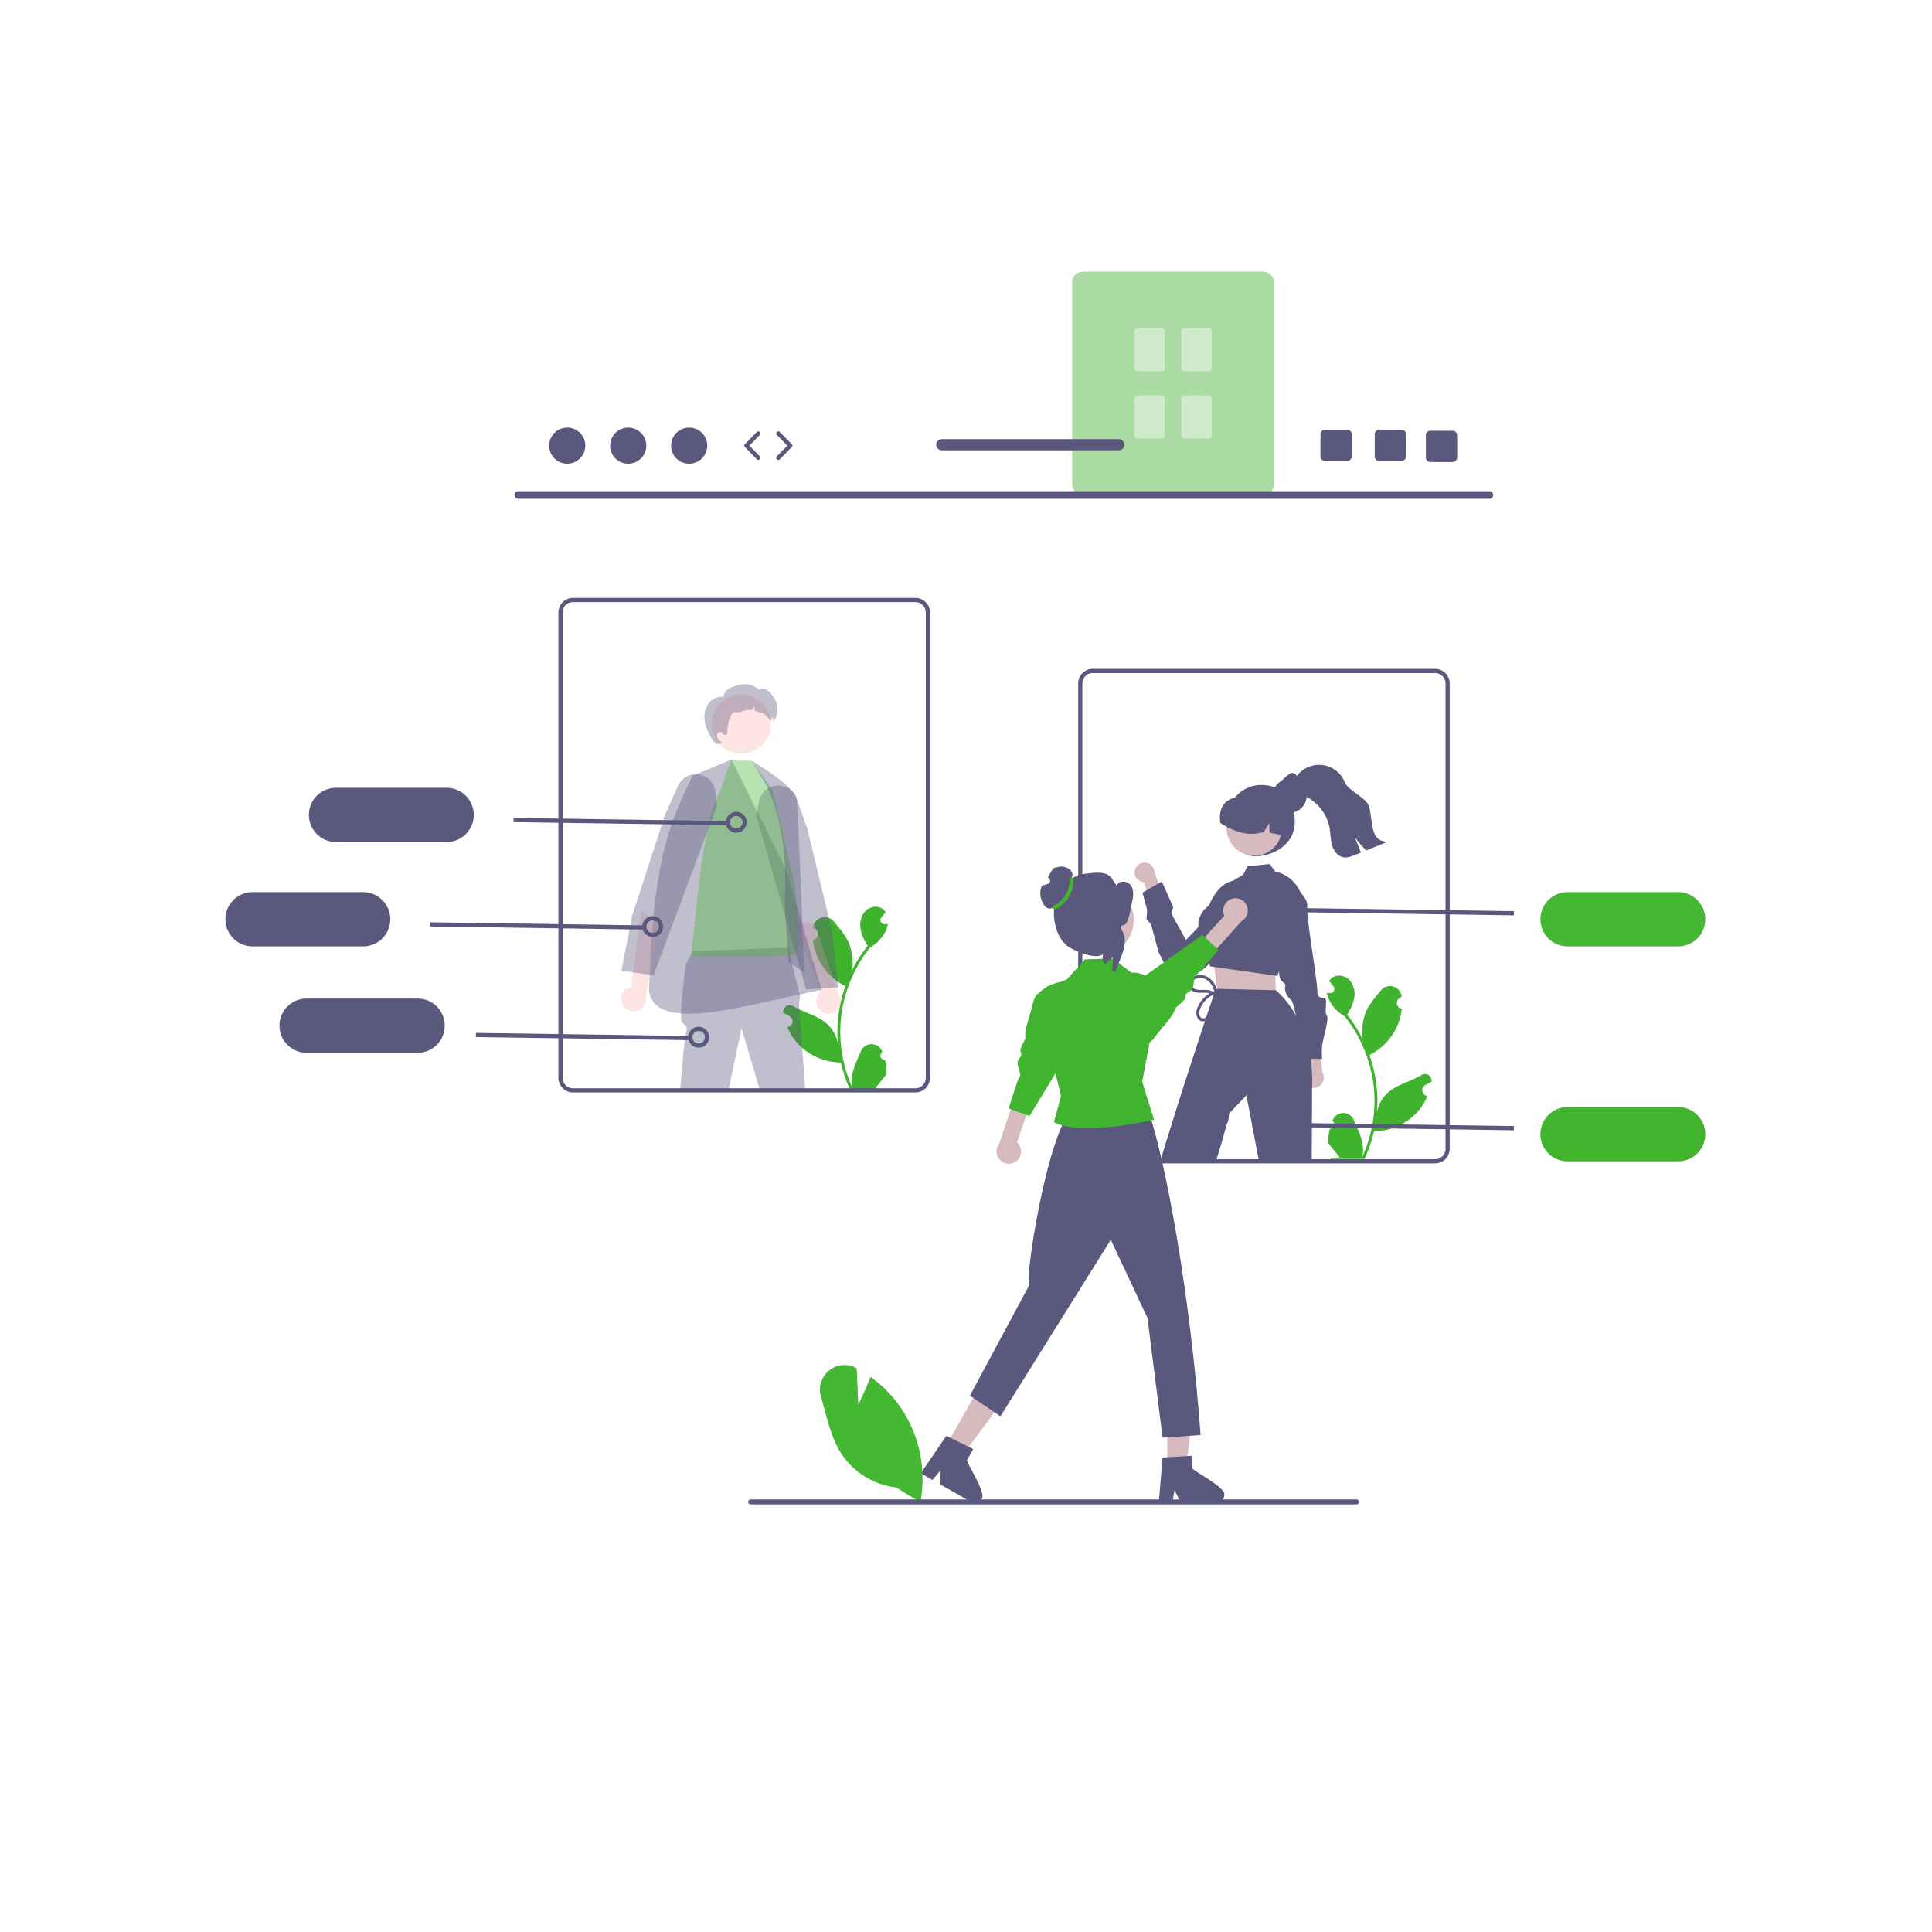 <svg xmlns="http://www.w3.org/2000/svg" xmlns:xlink="http://www.w3.org/1999/xlink" width="1500" height="1500" viewBox="0 0 1500 1500">
<rect x="0" y="0" width="1500" height="1500" fill="#333333" stroke="none"/>
<defs>
<clipPath id="clip-undraw_shopping_re_hdd9">
<rect width="1500" height="1500" id="id_101"></rect>
</clipPath>
</defs>
<g id="undraw_shopping_re_hdd9" clip-path="url(#clip-undraw_shopping_re_hdd9)">
<rect width="1500" height="1500" fill="#fff" id="id_102"></rect>
<g id="undraw_shopping_re_hdd9-2" data-name="undraw_shopping_re_hdd9">
<rect id="Rectangle_2159" data-name="Rectangle 2159" width="1500" height="1500" fill="#fff" opacity="0"></rect>
<path id="Path_792" data-name="Path 792" d="M856.674,619.4h-139.9a8.384,8.384,0,0,1-8.375-8.374V454.374A8.384,8.384,0,0,1,716.772,446h139.9a8.384,8.384,0,0,1,8.374,8.374V611.026a8.384,8.384,0,0,1-8.375,8.374Z" transform="translate(124.029 -235.088)" fill="#42b031" opacity="0.447"></path>
<path id="Path_794" data-name="Path 794" d="M778.58,524H759.861a2.466,2.466,0,0,1-2.463-2.463V492.963a2.466,2.466,0,0,1,2.463-2.463H778.58a2.466,2.466,0,0,1,2.463,2.463v28.572A2.466,2.466,0,0,1,778.58,524Z" transform="translate(123.306 -235.744)" fill="#fff" opacity="0.447"></path>
<path id="Path_795" data-name="Path 795" d="M815.58,524H796.861a2.466,2.466,0,0,1-2.463-2.463V492.963a2.466,2.466,0,0,1,2.463-2.463H815.58a2.466,2.466,0,0,1,2.463,2.463v28.572A2.466,2.466,0,0,1,815.58,524Z" transform="translate(122.759 -235.744)" fill="#fff" opacity="0.447"></path>
<path id="Path_796" data-name="Path 796" d="M778.58,577H759.861a2.466,2.466,0,0,1-2.463-2.463V545.963a2.466,2.466,0,0,1,2.463-2.463H778.58a2.466,2.466,0,0,1,2.463,2.463v28.572A2.466,2.466,0,0,1,778.58,577Z" transform="translate(123.306 -236.527)" fill="#fff" opacity="0.447"></path>
<path id="Path_797" data-name="Path 797" d="M815.58,577H796.861a2.466,2.466,0,0,1-2.463-2.463V545.963a2.466,2.466,0,0,1,2.463-2.463H815.58a2.466,2.466,0,0,1,2.463,2.463v28.572A2.466,2.466,0,0,1,815.58,577Z" transform="translate(122.759 -236.527)" fill="#fff" opacity="0.447"></path>
<path id="Path_15245" data-name="Path 15245" d="M1032.48,876.367a3.309,3.309,0,0,0,2.4-5.728l-.23-.9.09-.216a8.882,8.882,0,0,1,16.38.06c2.67,6.449,6.08,12.909,6.92,19.727a26.115,26.115,0,0,1-.46,9.03,105.231,105.231,0,0,0,9.58-43.719,102.2,102.2,0,0,0-.63-11.334q-.525-4.627-1.45-9.19a106.468,106.468,0,0,0-21.12-45.13,28.347,28.347,0,0,1-11.79-12.228,21.611,21.611,0,0,1-1.97-5.907c.58.076,1.16.123,1.73.16l.55.028.07,0a3.285,3.285,0,0,0,3.42-3.124,3.334,3.334,0,0,0-.73-2.21l-.75-.914c-.37-.47-.76-.931-1.14-1.4q-.06-.066-.12-.141c-.43-.536-.86-1.063-1.3-1.6a9.505,9.505,0,0,1,3.11-3c4.34-2.54,10.32-.781,13.45,3.141a17.074,17.074,0,0,1,2.65,14.326,38.135,38.135,0,0,1-5.25,11.7c.23.3.48.592.71.893a107.084,107.084,0,0,1,11.19,17.721,44.625,44.625,0,0,1,2.66-20.693c2.55-6.142,7.32-11.314,11.53-16.624a9.144,9.144,0,0,1,16.29,4.491l.03.234c-.63.353-1.24.726-1.84,1.122a4.48,4.48,0,0,0,1.81,8.157l.09.015a44.324,44.324,0,0,1-1.17,6.668,45.958,45.958,0,0,1-22.88,28.783c-.37.188-.72.376-1.09.555a109.048,109.048,0,0,1,5.89,27.71,102.963,102.963,0,0,1-.08,16.752l.03-.2a27.408,27.408,0,0,1,9.37-15.83c7.2-5.916,17.38-8.1,25.15-12.851a5.156,5.156,0,0,1,7.89,5.006l-.04.208a30.523,30.523,0,0,0-3.37,1.627c-.63.352-1.24.726-1.84,1.121a4.481,4.481,0,0,0,1.81,8.158l.09.014c.07.009.12.019.19.028a44.748,44.748,0,0,1-8.21,12.858,46.008,46.008,0,0,1-33.35,14.626h-.01a109.1,109.1,0,0,1-7.35,21.446h-26.25c-.1-.291-.18-.592-.27-.884a29.888,29.888,0,0,0,7.27-.433c-1.95-2.389-3.9-4.8-5.85-7.186q-.06-.067-.12-.141c-.99-1.223-1.98-2.436-2.97-3.659h0a43.894,43.894,0,0,1,1.28-11.126Z" fill="#40b32e"></path>
<path id="Path_15246" data-name="Path 15246" d="M953.061,635.613c0,14.446,7.229,29.146,21.68,29.146s34.389-10.462,29.909-32.882c-2.84-14.165-10.972-22.42-25.423-22.42a26.161,26.161,0,0,0-26.166,26.156Z" fill="#5a587c"></path>
<path id="Path_15247" data-name="Path 15247" d="M1013.68,842.007a8.051,8.051,0,0,1,1.72-12.211l-6.32-27.87,13.9,5.23,3.88,25.664a8.089,8.089,0,0,1-13.18,9.186Z" fill="#d6babe"></path>
<path id="Path_15248" data-name="Path 15248" d="M984.167,743.222l9.705.988s-2.538,14.371,1.431,17.608,2.369,3.222,2.346,5.621a12.292,12.292,0,0,0,4.721,8.843c3.17,2.43,9.78,45.7,9.78,45.7l14.4.138a45.1,45.1,0,0,1,.11-11.2c.85-5.59,5.17-19.671,3.59-22.086s-.75-6.854-.7-11.652-6.82.5-6.75-7.494-8.73-58.177-7.86-65.367-7.87-13.671-7.87-13.671l-8-.077-14.906,52.642Z" fill="#5a587c"></path>
<path id="Path_15249" data-name="Path 15249" d="M881.138,675.735A7.621,7.621,0,0,0,888.255,685l7.786,25.935,9.028-10.8-8.778-22.973a7.664,7.664,0,0,0-15.153-1.434Z" fill="#d6babe"></path>
<path id="Path_15250" data-name="Path 15250" d="M963.334,684.183s-18.821-7.055-29.026,31.577l-13.545,14.024-11.381-20.556,1.505-4.876-8.8-19.932-15.08,8.651,3.712,13.684-.627,6.765,3.6,4.207,5.9,21.746,3.69,7.1s4.654,9.1,12.777,10.595a21.062,21.062,0,0,0,6.567.186,25.418,25.418,0,0,0,13.783-6.879,337,337,0,0,0,28.445-28.587l-1.527-37.71Z" fill="#5a587c"></path>
<path id="Path_15251" data-name="Path 15251" d="M988.58,748.871l1.332,6.342,1.131,23.394-45.48-6.156-3.493-27.089,4.826-7.928Z" fill="#d6babe"></path>
<path id="Path_15252" data-name="Path 15252" d="M973.827,664.382A21.517,21.517,0,1,0,952.3,642.865,21.521,21.521,0,0,0,973.827,664.382Z" fill="#d6babe"></path>
<path id="Path_15253" data-name="Path 15253" d="M1009.89,693.18a28.4,28.4,0,0,0-19.769-16.589l-.081-.016-4.262-5.735-17.292,1.733-3.16,6.48-8.2,4.876h-.016l-.017.017-4.294,2.559-14.245,16.67-.016.016a18.363,18.363,0,0,0-7.925,12.28,21.66,21.66,0,0,0-.211,4.325c.47,8.861,6.013,16.751,6.774,17.8l1.864,10.481.373,2.154,3.354.486,47.257,6.756,1.313.194.389.049,1.361-3.515v-.033l13.173-34.457,5.92-15.374A27.823,27.823,0,0,0,1009.89,693.18Z" fill="#5a587c"></path>
<path id="Path_15254" data-name="Path 15254" d="M996.354,648.505c-.2-.031-.39-.072-.585-.1-3.358-.595-6.716-1.18-10.063-1.785l-.308-7.586-4.056,6.795c-9.251,3.069-17.907,1.335-26.049-2.494a73.433,73.433,0,0,1-7.8-4.3c-1.752-10.684,2.667-19.1,14.016-20.179.352-.033.6-.328.913-.482l.011-.01h0c.523-.246,1.057-.482,1.591-.7a23.717,23.717,0,0,1,24.89,4.824,28.307,28.307,0,0,1,7.444,26.019Z" fill="#5a587c"></path>
<path id="Path_15255" data-name="Path 15255" d="M1017.56,822.034a99.965,99.965,0,0,0-4.67-18.662v-.016a93.459,93.459,0,0,0-6.71-14.807c-.01,0-.01-.007-.02-.015h0a72.418,72.418,0,0,0-14.791-19.051l-.632-.664h-.162L944.939,767.7h-.47l-.518-.016s-.2.567-.568,1.636a.935.935,0,0,1-.064.194c-.13.421-.292.907-.487,1.442-.113.356-.243.729-.372,1.134-.146.437-.308.891-.47,1.377-1.264,3.775-3.112,9.25-5.381,16.038-.34,1.037-.7,2.106-1.069,3.224-8.654,26.033-22.575,68.574-34.729,108.9h43.107c4.181-12.085,8.622-29.321,8.622-29.321,1.734-2.058,1.637-7.647,1.637-7.647l13.548-14.223,9.756,51.191h40.939l.3-56.975v-.486a116.187,116.187,0,0,0-1.16-22.129Z" fill="#5a587c"></path>
<path id="Path_15256" data-name="Path 15256" d="M988.106,617.826v.018a13.048,13.048,0,0,0,.428,3.337c.046.191.1.391.164.582v.009a13.2,13.2,0,0,0,8.141,8.475c.282.109.573.2.865.282a11.717,11.717,0,0,0,1.873.382,11.951,11.951,0,0,0,1.723.118,12.926,12.926,0,0,0,1.34-.063,12.763,12.763,0,0,0,3.07-.7,3.6,3.6,0,0,0,.45-.163,1.834,1.834,0,0,0,.22-.091,13.19,13.19,0,0,0,7.08-17.271c-.08-.2-.17-.4-.26-.6l-.01-.009a13.008,13.008,0,0,0-2.6-3.637c-2.38-2.373-3.43-8.321-7.05-8.321a5.017,5.017,0,0,0-.52.018c-2.43.082-6.918,5.32-8.828,6.557a12.885,12.885,0,0,0-3.621,3.428,13.043,13.043,0,0,0-2.128,4.692,13.246,13.246,0,0,0-.337,2.956Z" fill="#5a587c"></path>
<path id="Path_15257" data-name="Path 15257" d="M1004.22,613.234c2.05,2.384,5.26,3.311,8.15,4.551a34.278,34.278,0,0,1,19.92,25.036c.8,4.461.69,9.08,1.96,13.429,1.25,4.35,4.36,8.617,8.83,9.372,3.02.515,6.04-.65,8.88-1.8q2.355-.942,4.69-1.891-2.445-6.132-4.88-12.264a62.332,62.332,0,0,0,9.05,10.59q8.4-3.385,16.82-6.771c-13.8.052-11.45-13.34-14.54-26.776-1.69-7.384-16.14-12.384-18.98-19.409a21.5,21.5,0,0,0-38.99-1.958c-2.84,1.129-2.92,5.538-.91,7.892Z" fill="#5a587c"></path>
<path id="Path_15258" data-name="Path 15258" d="M945.606,770.973a20.371,20.371,0,0,0-13.97,12.649,6.46,6.46,0,0,0,.059,5.551,2.83,2.83,0,0,0,3.48,1.319,6.975,6.975,0,0,0,3.029-3.224,40.786,40.786,0,0,0,2.388-5.476c1.083-2.838,3.393-7.576.1-9.795-2.774-1.866-6.446-1.141-9.567-1.269-3.373-.139-7.121-1.43-8.319-4.924-1.166-3.4,1.566-6.6,4.511-7.887a11.731,11.731,0,0,1,10.945,1.042,15.87,15.87,0,0,1,6.355,9.189,1.123,1.123,0,0,1-2.163.6,13.3,13.3,0,0,0-6.055-8.291,9.077,9.077,0,0,0-9.67.378,3.975,3.975,0,0,0-1.719,4.481,5.389,5.389,0,0,0,3.861,2.891c3.558.86,7.28-.253,10.827.883a6.562,6.562,0,0,1,4.844,7.438,26.954,26.954,0,0,1-1.782,5.864,50.771,50.771,0,0,1-2.423,5.66c-1.409,2.66-3.948,5.54-7.3,4.76-3.819-.889-4.726-5.346-3.908-8.624a22.368,22.368,0,0,1,15.884-15.373,1.122,1.122,0,0,1,.6,2.162Z" fill="#5a587c"></path>
<path id="Path_15259" data-name="Path 15259" d="M1114.21,903.244H848.433a11.356,11.356,0,0,1-11.345-11.34V530.647a11.355,11.355,0,0,1,11.345-11.34H1114.21a11.348,11.348,0,0,1,11.34,11.34V891.9A11.348,11.348,0,0,1,1114.21,903.244Zm-265.777-380.7a8.11,8.11,0,0,0-8.1,8.1V891.9a8.111,8.111,0,0,0,8.1,8.1H1114.21a8.107,8.107,0,0,0,8.1-8.1V530.647a8.106,8.106,0,0,0-8.1-8.1Z" fill="#5a587c"></path>
<path id="Path_15260" data-name="Path 15260" d="M1156.45,387.24H402.4a2.927,2.927,0,0,1,0-5.853H1156.45a2.927,2.927,0,0,1,0,5.853Z" fill="#5a587c"></path>
<path id="Path_15261" data-name="Path 15261" d="M1302.93,734.764h-85.89a21.059,21.059,0,1,1,0-42.119h85.89a21.059,21.059,0,1,1,0,42.119Z" fill="#44b832"></path>
<path id="Path_15262" data-name="Path 15262" d="M687.074,822.908a3.3,3.3,0,0,1-2.4-5.728l.226-.9-.09-.216a8.88,8.88,0,0,0-16.377.06c-2.678,6.449-6.088,12.909-6.928,19.727a26.241,26.241,0,0,0,.461,9.03,105.231,105.231,0,0,1-9.579-43.719,101.7,101.7,0,0,1,.63-11.334q.523-4.628,1.45-9.19a106.45,106.45,0,0,1,21.124-45.13,28.342,28.342,0,0,0,11.79-12.228,21.606,21.606,0,0,0,1.967-5.907c-.574.076-1.158.123-1.732.16l-.546.028-.067,0a3.275,3.275,0,0,1-2.69-5.335l.744-.914c.376-.47.762-.931,1.138-1.4a1.385,1.385,0,0,0,.123-.141c.433-.536.865-1.063,1.3-1.6a9.471,9.471,0,0,0-3.1-3c-4.338-2.54-10.322-.781-13.456,3.141a17.11,17.11,0,0,0-2.644,14.326,37.95,37.95,0,0,0,5.251,11.7c-.235.3-.48.592-.715.893a107.22,107.22,0,0,0-11.19,17.721,44.534,44.534,0,0,0-2.661-20.693c-2.547-6.142-7.32-11.314-11.524-16.624a9.148,9.148,0,0,0-16.293,4.491l-.026.234q.938.528,1.834,1.122a4.482,4.482,0,0,1-1.808,8.157l-.091.015a44.478,44.478,0,0,0,1.176,6.668,45.924,45.924,0,0,0,22.874,28.783c.367.188.725.376,1.092.555a109.354,109.354,0,0,0-5.891,27.71,103.767,103.767,0,0,0,.076,16.752l-.029-.2a27.409,27.409,0,0,0-9.362-15.83c-7.205-5.916-17.384-8.1-25.157-12.851a5.146,5.146,0,0,0-7.883,5.006l.031.207a30.142,30.142,0,0,1,3.378,1.628q.938.528,1.834,1.121a4.483,4.483,0,0,1-1.808,8.158l-.092.014-.188.028a44.651,44.651,0,0,0,8.215,12.858A45.988,45.988,0,0,0,652.8,824.893h.01a109.286,109.286,0,0,0,7.348,21.446h26.253c.094-.292.179-.593.263-.884a29.877,29.877,0,0,1-7.264-.433c1.948-2.389,3.9-4.8,5.843-7.186a1.622,1.622,0,0,0,.123-.141c.988-1.223,1.985-2.436,2.973-3.659v0a43.71,43.71,0,0,0-1.28-11.125Z" fill="#3fb32d"></path>
<path id="Path_15263" data-name="Path 15263" d="M637.226,784.783a9.486,9.486,0,0,1-.162-14.547L615.61,714.17l17.146,3.63,18.2,53.929a9.541,9.541,0,0,1-13.734,13.054Z" fill="#ffb8b8" opacity="0.38"></path>
<path id="Path_15264" data-name="Path 15264" d="M646.053,723.376,626.8,643.284l-8.281-23.3a.05.05,0,0,1-.016-.032,15.229,15.229,0,0,0-19.512-9.169,9.92,9.92,0,0,0-.956.388,17.117,17.117,0,0,0-1.929,1.037,15.276,15.276,0,0,0-6.855,10.028l-1.458,7.646-.616,3.257,22.737,79.444v.032l7.908,27.67,3.663,12.765v.016l4.246,14.856.1.307,10.193-.68h.017l1.539-.113,11.668-.778,1.686-.113-4.878-43.173Z" fill="#5a587c" opacity="0.38"></path>
<path id="Path_15265" data-name="Path 15265" d="M567.891,589.654l42.883,86.693L637.9,768.53c-57.154,11.141-128.869,34.974-134.031.793,3.18-95.3,13.2-125.7,33.888-167.008Z" fill="#5a587c" opacity="0.38"></path>
<path id="Path_15266" data-name="Path 15266" d="M625.228,846.543H590.013l-14.278-48.227-10.047,47.612c-.033.21-.049.405-.081.615H528.074c1.215-14.9,3.435-40.823,4.489-44.5,1.491-5.216,0-5.216-2.982-8.2-.665-.664-.891-3.321-.827-7.031.179-12.781,3.663-38.1,3.663-38.1l4.132-7.646,1.427-2.657,73.607-2.592.632-.016,1.361,5.929,1.669,7.306,2.934,12.814,2.706,10.222.146.519v3.029a7.473,7.473,0,0,0-.616,3.354C620.415,780.01,622.749,812.313,625.228,846.543Z" fill="#5a587c" opacity="0.38"></path>
<path id="Path_15267" data-name="Path 15267" d="M562.865,602.51l5.054-12.086,15.641.274,16.31,23.062,17.118,71.964s6.149,52.57,0,55.345-80.6,1.3-80.6,1.3c3.447-28.39,6.016-57.27,8.724-74.523C554.061,610.826,558.284,622.825,562.865,602.51Z" fill="#45b833" opacity="0.38"></path>
<path id="Path_15268" data-name="Path 15268" d="M583.561,590.7s33.692,19.47,35.01,29.632,5.73,134.552,5.73,134.552l-11.915-7.7-3.256-45.336c2.271-40.284-3.272-70.31-14.541-92.819L583.561,590.7Z" fill="#5a587c" opacity="0.38"></path>
<path id="Path_15269" data-name="Path 15269" d="M598.273,565.758a22.963,22.963,0,1,0-26.345,18.981A22.955,22.955,0,0,0,598.273,565.758Z" fill="#ffb8b8" opacity="0.38"></path>
<path id="Path_15270" data-name="Path 15270" d="M547.313,560.718a39.885,39.885,0,0,0,5.462,13.08,8.893,8.893,0,0,0,2.979,3.381,3.256,3.256,0,0,0,4.137-.517l.559-.455a11.856,11.856,0,0,1-2.9-2.512,4.032,4.032,0,0,1-.775-3.609,2.484,2.484,0,0,1,3.041-1.623c1.344.527,2.162,2.471,3.568,2.171,1.138-.248,1.376-1.747,1.376-2.926-.041-6.163,2.938-14.921,5.244-14.652a18.624,18.624,0,0,0,6.879-.92,18.027,18.027,0,0,1,6.889-.879c.165.021.331.052.507.083a15.248,15.248,0,0,1,1.531-3.34,17.813,17.813,0,0,0,.186,3.784,35.366,35.366,0,0,0,5.73,1.81c2.131.3,6.817,6.669,7.034,6.018a15.248,15.248,0,0,1,1.531-3.34,17.882,17.882,0,0,0,.186,3.784c.011.052.011.093.021.145,1.034-1.375,1.665-3.05,1.314-1.768,3.465-7.838,2.12-13.452-3.331-20.06a10.489,10.489,0,0,0-4.086-3.278,5.154,5.154,0,0,0-5.027.5,16.919,16.919,0,0,0-16.778-3.578c-5.678,1.975-10.054,3.133-10.923,9.089A12.641,12.641,0,0,0,549.558,547a19.078,19.078,0,0,0-2.245,13.721Z" fill="#5a587c" opacity="0.38"></path>
<path id="Path_15271" data-name="Path 15271" d="M482.967,779.119a9.487,9.487,0,0,1,6.882-12.818l8.279-59.455L511.392,718.3,501.3,774.312a9.542,9.542,0,0,1-18.331,4.807Z" fill="#ffb8b8" opacity="0.38"></path>
<path id="Path_15272" data-name="Path 15272" d="M556.045,620.411l-.632-5.767a15.264,15.264,0,0,0-8.816-12.183,14.9,14.9,0,0,0-5.9-1.377h-.016a15.258,15.258,0,0,0-14.277,9.007l-10.113,22.6-25.524,78.327-8.249,42.606,8.913,1.312,12.916,1.9.1.016,2.965.438L548.85,646.412l.016-.033,7.747-20.719-.568-5.249Z" fill="#5a587c" opacity="0.38"></path>
<path id="Path_15273" data-name="Path 15273" d="M710.682,848.164H444.9a11.355,11.355,0,0,1-11.344-11.34V475.566A11.355,11.355,0,0,1,444.9,464.227H710.682a11.354,11.354,0,0,1,11.344,11.339V836.824A11.355,11.355,0,0,1,710.682,848.164ZM444.9,467.467a8.11,8.11,0,0,0-8.1,8.1V836.824a8.111,8.111,0,0,0,8.1,8.1H710.682a8.111,8.111,0,0,0,8.1-8.1V475.566a8.11,8.11,0,0,0-8.1-8.1Z" fill="#5a587c"></path>
<path id="Path_15274" data-name="Path 15274" d="M281.959,734.764H196.068a21.059,21.059,0,1,1,0-42.119h85.891a21.059,21.059,0,1,1,0,42.119Z" fill="#5a587c"></path>
<path id="Path_15275" data-name="Path 15275" d="M324.094,817.385H238.2a21.06,21.06,0,1,1,0-42.119h85.891a21.06,21.06,0,1,1,0,42.119Z" fill="#5a587c"></path>
<path id="Path_15276" data-name="Path 15276" d="M369.526,801.934l-.047,3.24,165.98,2.4.047-3.24Z" fill="#5a587c"></path>
<path id="Path_15277" data-name="Path 15277" d="M542.446,813.367a8.1,8.1,0,1,1,3.538-.819,8.115,8.115,0,0,1-3.538.819Zm-.016-12.961a4.856,4.856,0,1,0,4.361,2.722,4.862,4.862,0,0,0-4.361-2.722Z" fill="#5a587c"></path>
<path id="Path_15278" data-name="Path 15278" d="M333.873,716.074l-.047,3.24,165.98,2.4.047-3.24Z" fill="#5a587c"></path>
<path id="Path_15279" data-name="Path 15279" d="M506.793,727.506a8.1,8.1,0,1,1,3.543-.82A8.115,8.115,0,0,1,506.793,727.506Zm-4.383-5.969a4.858,4.858,0,1,0-.227-3.713A4.862,4.862,0,0,0,502.41,721.537Z" fill="#5a587c"></path>
<path id="Path_15280" data-name="Path 15280" d="M346.783,653.766H260.891a21.06,21.06,0,1,1,0-42.12h85.892a21.06,21.06,0,1,1,0,42.12Z" fill="#5a587c"></path>
<path id="Path_15281" data-name="Path 15281" d="M398.7,635.076l-.047,3.24,165.98,2.4.047-3.24Z" fill="#5a587c"></path>
<path id="Path_15282" data-name="Path 15282" d="M571.617,646.508a8.1,8.1,0,1,1,3.543-.82A8.115,8.115,0,0,1,571.617,646.508Zm-4.383-5.969a4.858,4.858,0,1,0-.227-3.713A4.862,4.862,0,0,0,567.234,640.539Z" fill="#5a587c"></path>
<path id="Path_15283" data-name="Path 15283" d="M1009.46,705.033l-.05,3.24,165.98,2.4.05-3.24Z" fill="#5a587c"></path>
<path id="Path_15284" data-name="Path 15284" d="M1002.49,715.441a8.123,8.123,0,1,1,3.54-.823,8.114,8.114,0,0,1-3.54.823Zm-.01-12.967a4.864,4.864,0,1,0,4.86,4.864,4.776,4.776,0,0,0-.49-2.131h0a4.862,4.862,0,0,0-4.37-2.732Z" fill="#5a587c"></path>
<path id="Path_15285" data-name="Path 15285" d="M1302.93,901.624h-85.89a21.06,21.06,0,1,1,0-42.12h85.89a21.06,21.06,0,1,1,0,42.12Z" fill="#40b52d"></path>
<path id="Path_15286" data-name="Path 15286" d="M1009.46,871.891l-.05,3.24,165.98,2.4.05-3.24Z" fill="#5a587c"></path>
<path id="Path_15287" data-name="Path 15287" d="M1002.49,882.3a8.112,8.112,0,1,1,3.53-.817A8.1,8.1,0,0,1,1002.49,882.3Zm-.01-12.966a4.864,4.864,0,1,0,4.86,4.865,4.773,4.773,0,0,0-.49-2.131A4.862,4.862,0,0,0,1002.48,869.333Z" fill="#5a587c"></path>
<path id="Path_15288" data-name="Path 15288" d="M789.156,901.427a9.528,9.528,0,0,0,1.467-13.4,9.4,9.4,0,0,0-1.049-1.11l15.436-44.926-11.381-7.323-17.943,53.493a9.519,9.519,0,0,0,13.47,13.264Z" fill="#d6babe"></path>
<path id="Path_15289" data-name="Path 15289" d="M802.329,777.471c-2.727,11.528-6.8,21.6-6.245,26.434s-5.35,9.457-3.476,13.269-3.887,4.231-2.33,10.381,2.577,7.482,1.258,8.5-8.345,24.535-8.345,24.535l4.116,1.508,12.01,4.38,28.221-46.4-.085-56.954-7.008-.224c-1.682.63-3.546,1.387-5.4,2.3C809.365,767.933,803.622,771.981,802.329,777.471Z" fill="#41b52f"></path>
<path id="Path_15290" data-name="Path 15290" d="M906.25,1138.86h14.676l6.982-56.59H906.247Z" fill="#d6babe"></path>
<path id="Path_15291" data-name="Path 15291" d="M925.809,1140.18v-9.95l-3.858.24-15.705.93-3.635.22-2.779,33.31-.148,1.78H910.1l.335-1.77,1.513-8.06,3.908,8.06.856,1.77h27.627a6.237,6.237,0,0,0,6.2-6.21c1.166-5.44-21.808-17.21-24.736-20.32Z" fill="#5a587c"></path>
<path id="Path_15292" data-name="Path 15292" d="M734.316,1122.89l12.766,7.24,34.006-45.77-18.839-10.69Z" fill="#d6babe"></path>
<path id="Path_15293" data-name="Path 15293" d="M750.683,1133.68l4.9-8.64-3.448-1.7-14.13-6.93-3.275-1.62-16.09,23.55-3.784,5.53,4.28,2.43,4.776,2.72,6.476-7.64-.72,10.9,22.566,12.81h.012l1.452.82a6.212,6.212,0,0,0,8.46-2.35C765.855,1159.4,751.688,1137.85,750.683,1133.68Z" fill="#5a587c"></path>
<path id="Path_15294" data-name="Path 15294" d="M833.42,861.092c-19.666,13.026-39.134,138.182-34.025,136.139l-46.353,86.349,23.692,16.02L862.4,962.576l28.476,60.614,11.76,93.04,29.5-2.11c-7.665-104.81-26.8-215.36-42.662-258.122l-56.051,5.094Z" fill="#5a587c"></path>
<path id="Path_15295" data-name="Path 15295" d="M818.488,870.386l-.214.8c20.791,11.563,77.7-1.831,77.7-1.831L886.8,839.817l12.382-65.63a19.187,19.187,0,0,0-19.311-19.063q-.654,0-1.3.053l-14.941-11.064-21.269.734-14.227,15.709-8.5,3.036-6.6,2.353c-1.335,1.2-2.792,2.588-4.189,4.116L819.283,832.2l4.444,18.582Z" fill="#42b330"></path>
<path id="Path_15296" data-name="Path 15296" d="M853.012,741.649a27.279,27.279,0,1,0-27.29-27.279A27.284,27.284,0,0,0,853.012,741.649Z" fill="#d6babe"></path>
<path id="Path_15297" data-name="Path 15297" d="M817.129,704.867c.082.031.153.062.234.093a3.919,3.919,0,0,0,.479.174,13.212,13.212,0,0,0,3.229.742,12.862,12.862,0,0,0,1.416.075,13.409,13.409,0,0,0,1.814-.118,12.836,12.836,0,0,0,1.979-.4,9.306,9.306,0,0,0,.907-.293,13.9,13.9,0,0,0,8.6-8.912v-.011a6.153,6.153,0,0,0,.175-.61,13.8,13.8,0,0,0,.457-3.514v-.02a13.785,13.785,0,0,0-2.578-8.065c-1.016-1.439-2.189-1.68-1.531-3.325,2.1-5.249-6.489-9.54-11.559-7.232a5.052,5.052,0,0,0-.55-.022c-3.414-.008-4.68,5.031-6.716,7.869l.059.019a2.618,2.618,0,0,1-.033,4.954q-2.033.661-4.108,1.169C804.846,692.823,810.075,708.58,817.129,704.867Z" fill="#5a587c"></path>
<path id="Path_15298" data-name="Path 15298" d="M819.64,719.307a28.318,28.318,0,0,0,8.89,15.07c4.617,3.73,26.333,12.566,28.166,5-1.226,5.284-.487,7.3,1.485,9.193.337-.458.695-.9,1.063-1.322a17.2,17.2,0,0,1,4.8-3.849,55.23,55.23,0,0,1-.687,9.534,31.988,31.988,0,0,1,2.318,2.369c3.512-10.464,11.21-23,5.636-32.525-2.211-3.781-.367-4.3,1.592-4.733,3.42-.757,5.306-14.789,6.12-18.2,1.01-4.277,1.409-9.2-1.242-12.707s-9.356-3.661-10.712.523l-2.824-3.838c-3.648-8.027-13.334-6.421-22.091-5.384a27.217,27.217,0,0,0-20.431,15.067,37.2,37.2,0,0,0-2.083,25.8Z" fill="#5a587c"></path>
<path id="Path_15299" data-name="Path 15299" d="M833.445,682.642a24.71,24.71,0,0,1-14.14,23.29c-1.78.806-3.329-1.831-1.537-2.642a21.742,21.742,0,0,0,12.62-20.656c-.1-1.965,2.956-1.952,3.057.008Z" fill="#42b330"></path>
<path id="Path_15300" data-name="Path 15300" d="M956.7,697.734a9.53,9.53,0,0,0-6.112,13.166l-31.918,35.191,7.567,11.218,37.6-42.073a9.518,9.518,0,0,0-7.141-17.5Z" fill="#d6babe"></path>
<path id="Path_15301" data-name="Path 15301" d="M865.971,811.9s22.638,4.064,29.693-5.462,14.769-17.167,16.173-21.823,8.646-6.581,8.432-10.828,5.242-2.349,6.236-8.622.585-7.89,2.2-8.3,17.344-19.252,17.344-19.252l-12.489-11.772-44.244,31.5L865.971,811.9Z" fill="#41b52f"></path>
<path id="Path_15302" data-name="Path 15302" d="M695.709,1154.83a59.294,59.294,0,0,1-43.163-27.26c-6.125-9.92-9.285-21.72-12.341-33.12-.89-3.32-1.81-6.75-2.784-10.06a18.924,18.924,0,0,1,6.251-20.26,18.619,18.619,0,0,1,20.743-2.14l.715.38,1.253,28.16c1.857-3.77,5.932-12.3,9.16-20.8l.271-.72.619.45a95.137,95.137,0,0,1,17.493,16.25,98.052,98.052,0,0,1,20.767,79.81l-.156.84-18.828-11.53Z" fill="#44b832"></path>
<path id="Path_15303" data-name="Path 15303" d="M580.858,1166.07a1.924,1.924,0,0,0,1.917,1.93H1053.23a1.93,1.93,0,1,0,0-3.86H582.787a1.93,1.93,0,0,0-1.929,1.92Z" fill="#5a587c"></path>
<path id="Path_15304" data-name="Path 15304" d="M440.106,360.01a14.008,14.008,0,1,0-13.7-14.005A13.856,13.856,0,0,0,440.106,360.01Z" fill="#5a587c"></path>
<path id="Path_15305" data-name="Path 15305" d="M487.449,360.01a14.008,14.008,0,1,0-13.7-14.005A13.857,13.857,0,0,0,487.449,360.01Z" fill="#5a587c"></path>
<path id="Path_15306" data-name="Path 15306" d="M534.793,360.01a14.008,14.008,0,1,0-13.705-14.005A13.857,13.857,0,0,0,534.793,360.01Z" fill="#5a587c"></path>
<path id="Path_15307" data-name="Path 15307" d="M588.777,357.075a1.612,1.612,0,0,1-1.158-.488l-9.248-9.449a1.619,1.619,0,0,1,0-2.265l9.248-9.449a1.62,1.62,0,0,1,2.317,2.265l-8.139,8.316,8.139,8.317a1.621,1.621,0,0,1-1.159,2.753Z" fill="#5a587c"></path>
<path id="Path_15308" data-name="Path 15308" d="M604.316,357.074a1.62,1.62,0,0,1-1.158-2.753l8.137-8.316-8.137-8.316a1.62,1.62,0,1,1,2.316-2.266l9.247,9.449a1.619,1.619,0,0,1,0,2.265l-9.247,9.45A1.615,1.615,0,0,1,604.316,357.074Z" fill="#5a587c"></path>
<path id="Path_15309" data-name="Path 15309" d="M1088.08,333.621h-17.2a3.549,3.549,0,0,0-3.55,3.548v17.2a3.549,3.549,0,0,0,3.55,3.548h17.2a3.558,3.558,0,0,0,3.56-3.548v-17.2A3.558,3.558,0,0,0,1088.08,333.621Z" fill="#5a587c"></path>
<path id="Path_15310" data-name="Path 15310" d="M1045.94,333.621h-17.19a3.549,3.549,0,0,0-3.55,3.548v17.2a3.549,3.549,0,0,0,3.55,3.548h17.19a3.566,3.566,0,0,0,3.57-3.548v-17.2A3.566,3.566,0,0,0,1045.94,333.621Z" fill="#5a587c"></path>
<path id="Path_15311" data-name="Path 15311" d="M1127.78,334.432h-17.19a3.548,3.548,0,0,0-3.55,3.547v17.2a3.548,3.548,0,0,0,3.55,3.547h17.19a3.565,3.565,0,0,0,3.57-3.547v-17.2A3.565,3.565,0,0,0,1127.78,334.432Z" fill="#5a587c"></path>
<path id="Path_15312" data-name="Path 15312" d="M868.615,340.977H731.173a4.325,4.325,0,1,0,0,8.65H868.615a4.325,4.325,0,1,0,0-8.65Z" fill="#5a587c"></path>
</g>
</g>
</svg>